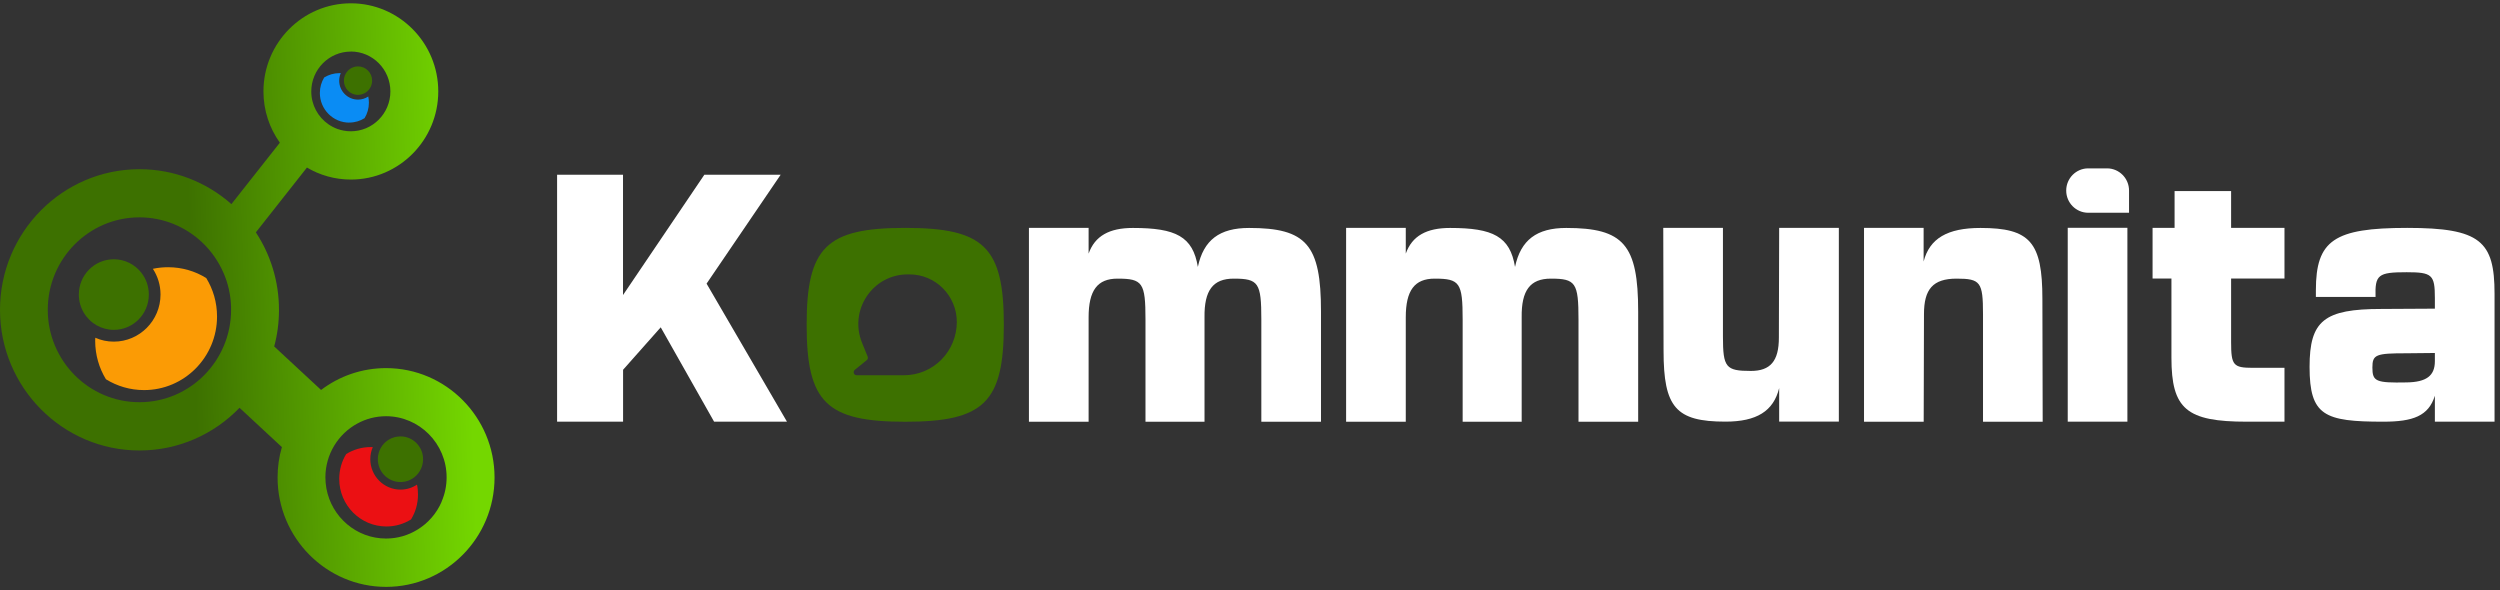 <svg width="216" height="51" viewBox="0 0 216 51" fill="none" xmlns="http://www.w3.org/2000/svg">
<rect x="0" y="0" width="216" height="51" fill="#333333" stroke="none"/>
<path d="M48.128 15.097H53.828V25.493L60.856 15.097H67.449L61.048 24.506L67.994 36.434H61.698L57.087 28.28L53.834 31.948V36.434H48.133V15.097H48.128Z" fill="white"/>
<path d="M78.21 19.69C71.4 19.69 69.694 21.353 69.694 28.062C69.694 34.77 71.4 36.439 78.21 36.439C85.02 36.439 86.731 34.77 86.731 28.062C86.731 21.353 85.025 19.69 78.21 19.69ZM82.321 29.582C82.089 30.142 81.756 30.651 81.333 31.078C80.909 31.505 80.404 31.841 79.85 32.075C79.294 32.304 78.704 32.421 78.104 32.421H74.018C73.967 32.421 73.912 32.405 73.866 32.375C73.826 32.344 73.791 32.299 73.77 32.248C73.755 32.197 73.755 32.141 73.766 32.085C73.781 32.034 73.816 31.988 73.856 31.953L74.885 31.119C74.931 31.083 74.961 31.037 74.976 30.981C74.991 30.925 74.986 30.869 74.966 30.813L74.477 29.608C73.337 26.79 75.395 23.708 78.417 23.708H78.583C80.838 23.708 82.669 25.549 82.669 27.823C82.669 28.428 82.548 29.028 82.321 29.582Z" fill="#3D7100"/>
<path d="M94.056 19.69V21.912C94.601 20.381 95.847 19.695 97.88 19.695C101.598 19.695 103.061 20.432 103.495 23.062C103.984 20.738 105.367 19.695 107.919 19.695C112.883 19.695 114.134 21.144 114.134 26.917V36.439H108.979V27.604C108.979 24.43 108.736 24.074 106.592 24.074C104.802 24.074 104.04 25.086 104.07 27.411V36.439H98.97V27.604C98.97 24.43 98.728 24.074 96.553 24.074C94.818 24.074 94.056 25.086 94.056 27.411V36.439H88.9V19.69H94.056Z" fill="white"/>
<path d="M121.459 19.69V21.912C122.004 20.381 123.25 19.695 125.283 19.695C129.001 19.695 130.464 20.432 130.898 23.062C131.388 20.738 132.77 19.695 135.323 19.695C140.287 19.695 141.538 21.144 141.538 26.917V36.439H136.382V27.604C136.382 24.43 136.14 24.074 133.996 24.074C132.205 24.074 131.443 25.086 131.473 27.411V36.439H126.373V27.604C126.373 24.43 126.131 24.074 123.957 24.074C122.221 24.074 121.459 25.086 121.459 27.411V36.439H116.304V19.69H121.459Z" fill="white"/>
<path d="M153.72 36.434V33.529C153.231 35.528 151.768 36.429 149.079 36.429C144.791 36.429 143.731 35.198 143.731 30.3L143.706 19.685H148.862V29.069C148.862 31.749 149.104 32.049 151.278 32.049C152.958 32.049 153.695 31.2 153.695 29.175L153.72 19.685H158.876V36.429H153.72V36.434Z" fill="white"/>
<path d="M166.201 19.69V22.594C166.716 20.595 168.265 19.695 171.115 19.695C175.403 19.695 176.463 20.926 176.463 25.824L176.488 36.439H171.332V27.136C171.332 24.374 171.115 24.074 169.052 24.074C166.988 24.074 166.232 25.005 166.232 27.136L166.207 36.439H161.051V19.69H166.207H166.201Z" fill="white"/>
<path d="M180.417 14.547H182.047C183.096 14.547 183.949 15.407 183.949 16.465V18.382H180.422C179.373 18.382 178.521 17.523 178.521 16.465C178.521 15.407 179.373 14.547 180.422 14.547H180.417ZM183.807 19.684V36.434H178.652V19.684H183.807Z" fill="white"/>
<path d="M197.379 36.434H194.125C188.913 36.434 187.612 35.34 187.612 30.905V24.064H185.982V19.685H187.884V16.511H192.768V19.685H197.379V24.064H192.768V29.562C192.768 31.561 192.959 31.78 194.639 31.78H197.379V36.429V36.434Z" fill="white"/>
<path d="M215.529 25.381V36.434H210.373V34.191C209.828 35.94 208.491 36.434 205.913 36.434C200.823 36.434 199.547 35.915 199.547 31.698C199.547 27.706 200.793 26.694 205.762 26.694L210.373 26.668V25.737C210.373 23.738 210.131 23.52 207.931 23.52C205.464 23.52 205.192 23.738 205.247 25.656H200.092V25.081C200.092 20.758 201.666 19.69 207.987 19.69C214.308 19.69 215.529 20.839 215.529 25.381ZM207.931 33.041C209.641 33.016 210.373 32.466 210.373 31.21V30.498L207.931 30.523C205.273 30.523 204.975 30.63 204.975 31.754C204.975 32.96 205.273 33.092 207.931 33.041Z" fill="white"/>
<path d="M33.351 31.805C31.247 31.805 29.305 32.507 27.741 33.692L23.69 29.933C23.963 28.926 24.104 27.863 24.104 26.77C24.104 24.298 23.367 21.994 22.106 20.076L26.52 14.476C27.635 15.137 28.932 15.514 30.314 15.514C34.476 15.514 37.866 12.101 37.866 7.9C37.866 3.699 34.481 0.286 30.314 0.286C26.147 0.286 22.762 3.699 22.762 7.9C22.762 9.548 23.287 11.079 24.18 12.33L19.992 17.635C17.869 15.758 15.089 14.619 12.052 14.619C5.403 14.619 0 20.071 0 26.77C0 33.468 5.408 38.921 12.052 38.921C15.437 38.921 18.504 37.507 20.694 35.233L24.356 38.631C24.109 39.465 23.983 40.345 23.983 41.255C23.983 46.464 28.185 50.706 33.356 50.706C38.527 50.706 42.729 46.469 42.729 41.255C42.729 36.042 38.527 31.805 33.356 31.805H33.351ZM30.314 4.451C32.196 4.451 33.729 5.998 33.729 7.9C33.729 9.802 32.196 11.343 30.314 11.343C29.905 11.343 29.512 11.272 29.149 11.14C28.866 11.038 28.604 10.896 28.362 10.728C27.474 10.107 26.894 9.07 26.894 7.905C26.894 6.003 28.427 4.456 30.314 4.456V4.451ZM17.647 32.41C16.214 33.855 14.236 34.75 12.047 34.75C7.678 34.75 4.127 31.169 4.127 26.765C4.127 22.36 7.678 18.779 12.047 18.779C14.115 18.779 16.002 19.583 17.415 20.895C18.227 21.648 18.878 22.569 19.322 23.601C19.705 24.486 19.927 25.453 19.962 26.465C19.962 26.566 19.967 26.663 19.967 26.765C19.967 28.967 19.079 30.961 17.647 32.41ZM38.159 43.346C37.725 44.358 36.983 45.208 36.05 45.772C35.263 46.255 34.34 46.53 33.351 46.53C30.783 46.53 28.644 44.658 28.2 42.197C28.145 41.886 28.114 41.571 28.114 41.245C28.114 39.236 29.235 37.481 30.879 36.591C31.616 36.19 32.458 35.961 33.351 35.961C36.237 35.961 38.587 38.331 38.587 41.24C38.587 41.983 38.436 42.695 38.154 43.336L38.159 43.346Z" fill="url(#paint0_linear_5919_77846)"/>
<path d="M12.859 25.447C12.859 27.136 11.507 28.499 9.832 28.499C9.298 28.499 8.798 28.357 8.359 28.113C7.436 27.594 6.811 26.597 6.811 25.447C6.811 23.764 8.163 22.401 9.832 22.401C10.786 22.401 11.638 22.843 12.193 23.54C12.612 24.064 12.859 24.725 12.859 25.447Z" fill="#3D7100"/>
<path d="M18.752 27.345C18.752 30.854 15.927 33.703 12.446 33.703C11.24 33.703 10.115 33.362 9.152 32.767C8.562 31.8 8.224 30.661 8.224 29.445C8.224 29.354 8.224 29.267 8.234 29.181C8.723 29.4 9.263 29.517 9.833 29.517C12.058 29.517 13.869 27.691 13.869 25.448C13.869 24.624 13.627 23.866 13.208 23.225C13.632 23.133 14.076 23.088 14.525 23.088C15.73 23.088 16.86 23.428 17.819 24.023C18.414 24.995 18.752 26.124 18.752 27.345Z" fill="#FB9B05"/>
<path d="M34.602 41.647C33.517 41.647 32.645 40.767 32.645 39.673C32.645 39.322 32.735 38.997 32.892 38.712C33.225 38.112 33.865 37.705 34.602 37.705C35.681 37.705 36.554 38.585 36.554 39.673C36.554 40.294 36.272 40.848 35.823 41.215C35.485 41.489 35.061 41.647 34.602 41.647Z" fill="#3D7100"/>
<path d="M33.386 45.487C31.136 45.487 29.31 43.646 29.31 41.378C29.31 40.594 29.526 39.857 29.91 39.231C30.53 38.845 31.262 38.626 32.039 38.626C32.099 38.626 32.155 38.626 32.21 38.631C32.069 38.952 31.993 39.302 31.993 39.674C31.993 41.123 33.164 42.303 34.602 42.303C35.131 42.303 35.615 42.146 36.029 41.871C36.09 42.146 36.115 42.436 36.115 42.731C36.115 43.514 35.898 44.251 35.515 44.877C34.894 45.264 34.168 45.487 33.386 45.487Z" fill="#EB1013"/>
<path d="M30.935 8.2C30.259 8.2 29.714 7.65 29.714 6.969C29.714 6.75 29.769 6.547 29.87 6.369C30.077 5.992 30.476 5.738 30.935 5.738C31.606 5.738 32.151 6.287 32.151 6.964C32.151 7.35 31.974 7.696 31.697 7.925C31.485 8.093 31.222 8.195 30.935 8.195V8.2Z" fill="#3D7100"/>
<path d="M30.178 10.595C28.776 10.595 27.636 9.446 27.636 8.032C27.636 7.544 27.772 7.086 28.009 6.694C28.398 6.455 28.852 6.318 29.336 6.318C29.371 6.318 29.407 6.318 29.442 6.318C29.356 6.516 29.306 6.735 29.306 6.969C29.306 7.874 30.037 8.607 30.93 8.607C31.258 8.607 31.561 8.51 31.818 8.337C31.853 8.51 31.873 8.688 31.873 8.871C31.873 9.359 31.737 9.822 31.5 10.209C31.112 10.453 30.663 10.59 30.173 10.59L30.178 10.595Z" fill="#0A8CF4"/>
<defs>
<linearGradient id="paint0_linear_5919_77846" x1="-2.146" y1="27.225" x2="46.007" y2="25.476" gradientUnits="userSpaceOnUse">
<stop offset="0.389" stop-color="#3D7100"/>
<stop offset="0.885" stop-color="#74D700"/>
</linearGradient>
</defs>
</svg>
